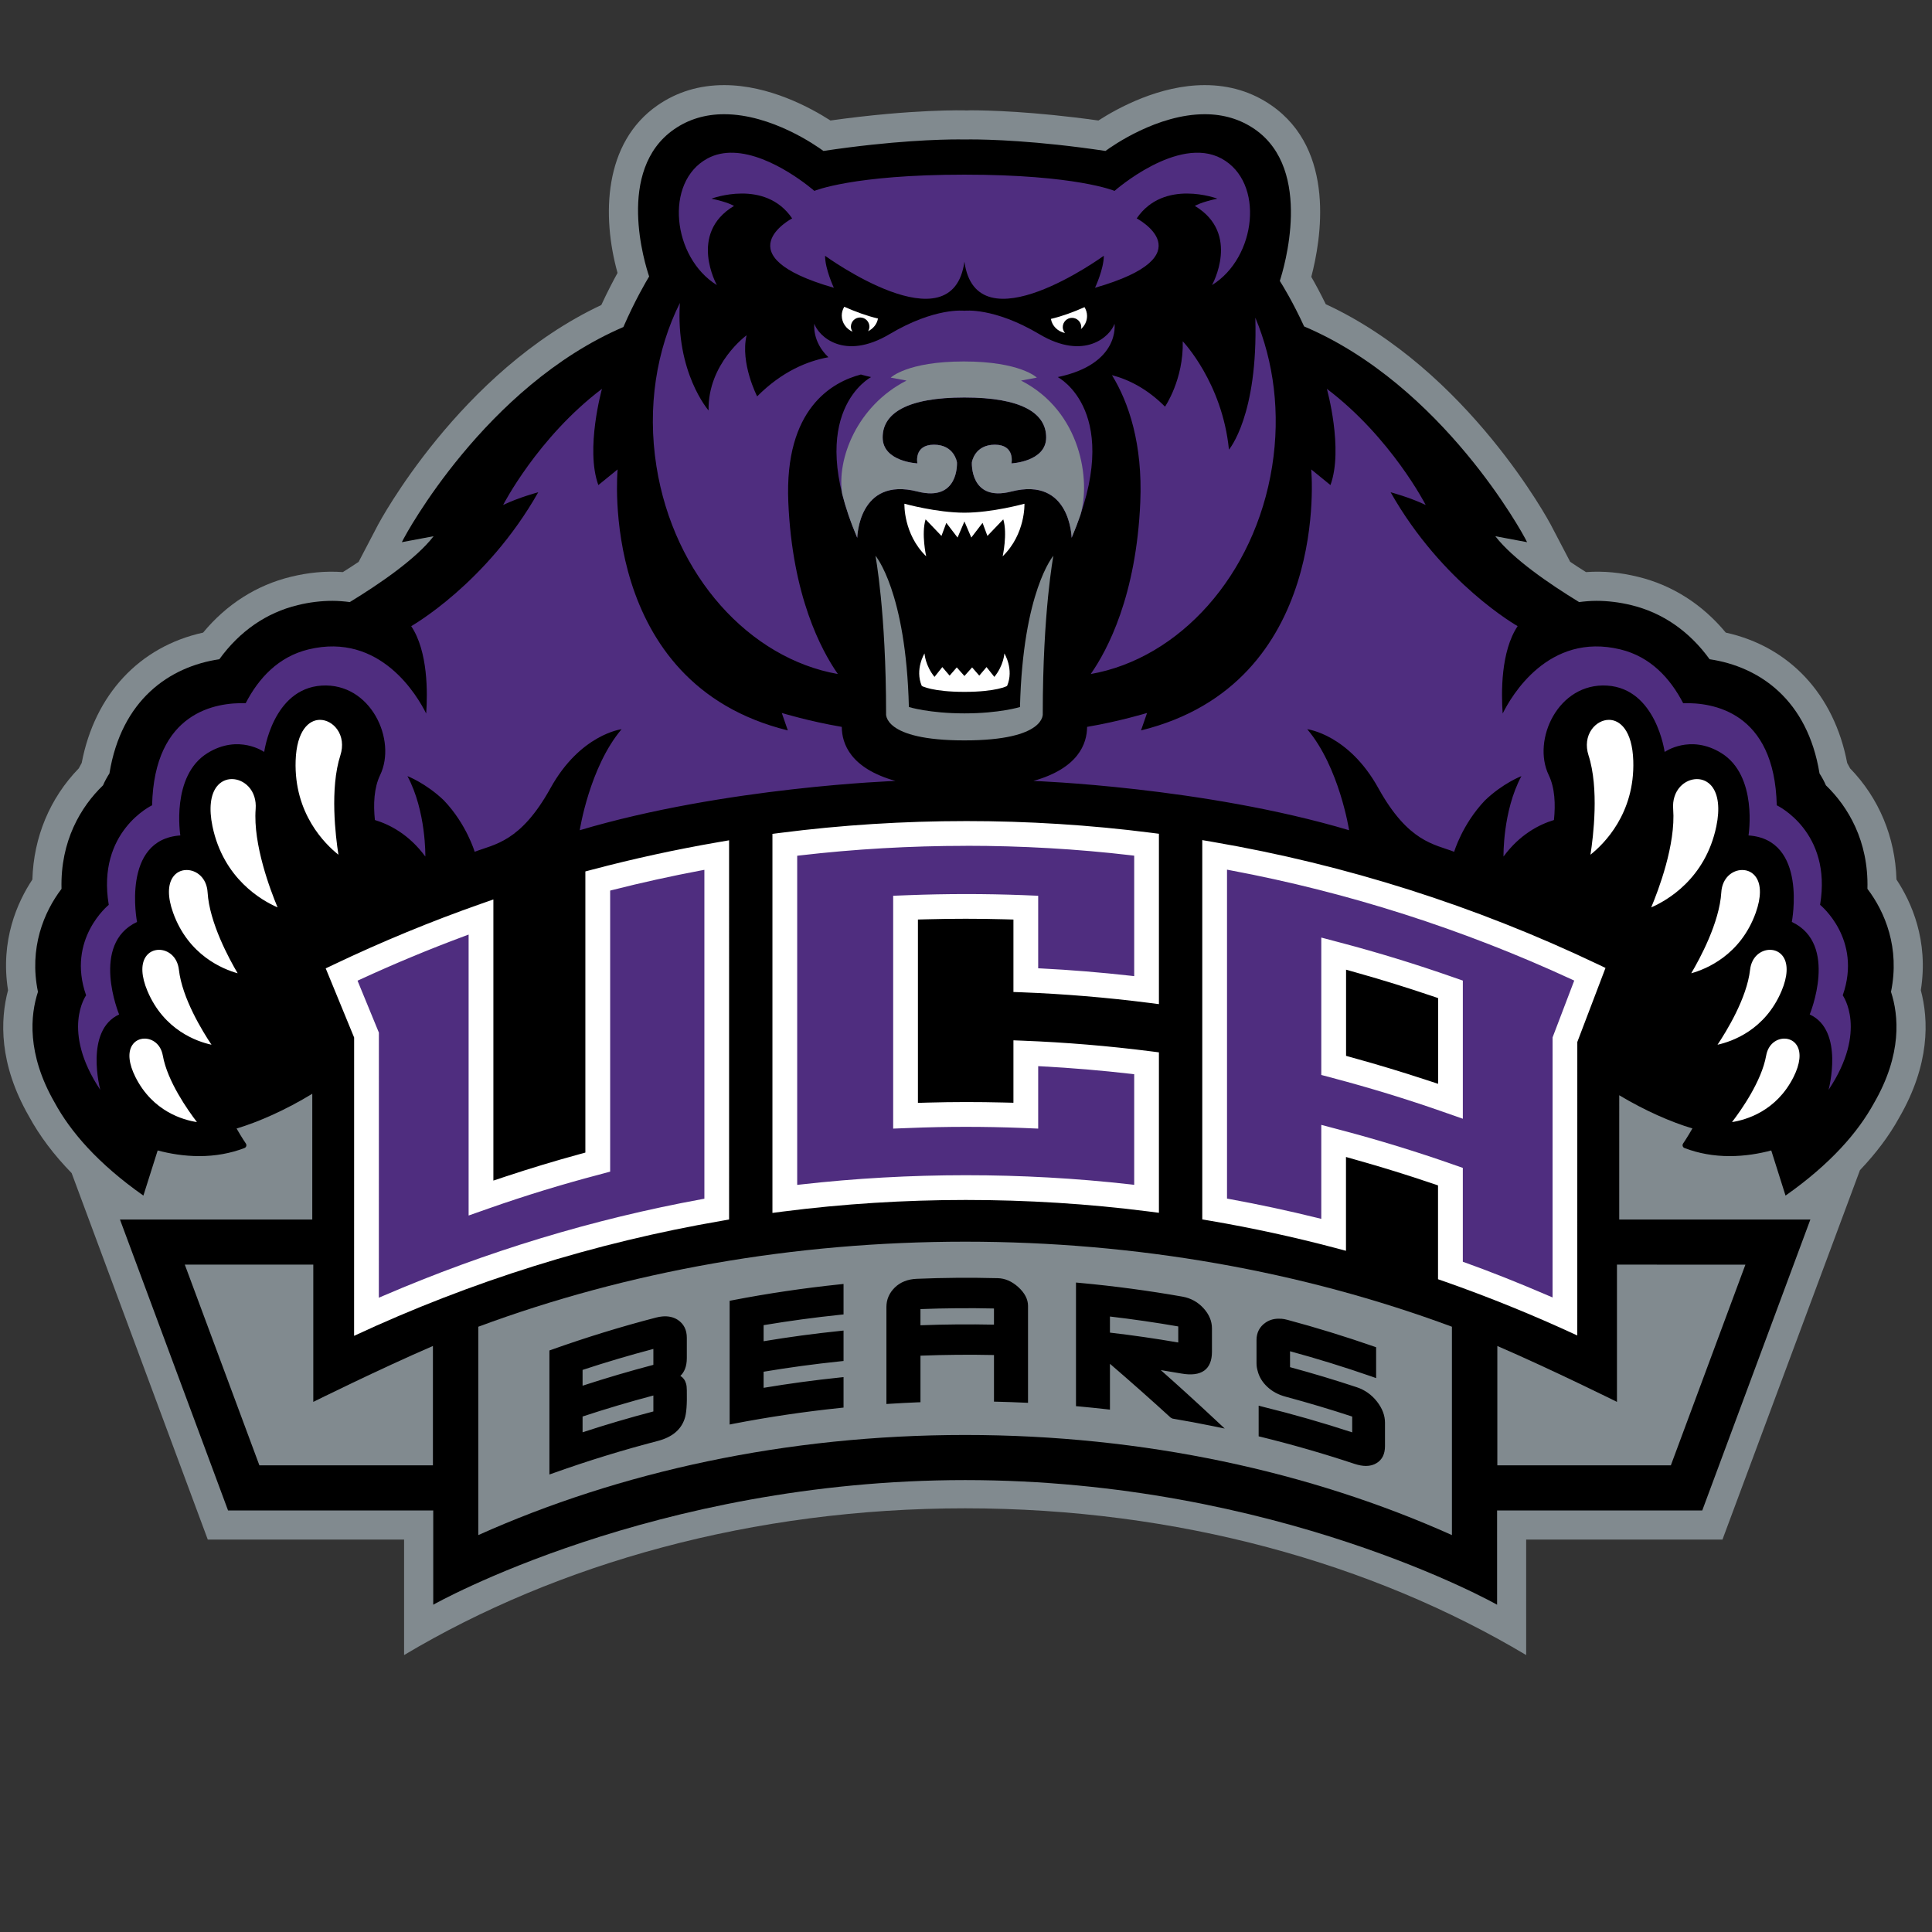 <svg width="201" height="201" viewBox="0 0 201 201" fill="none" xmlns="http://www.w3.org/2000/svg">
<rect x="0" y="0" width="201" height="201" fill="#333333" stroke="none"/>
<g clip-path="url(#clip0_15016_302732)">
<path d="M179.201 160.171L193.505 121.74C195.179 119.978 196.548 118.162 197.572 116.3C200.797 110.737 200.663 106.118 199.837 103.021C200.665 97.832 198.848 93.836 197.304 91.505C197.175 87.097 195.486 83.039 192.477 79.936C192.383 79.753 192.283 79.566 192.176 79.381C190.816 72.243 186.166 67.272 179.545 65.815C177.107 62.87 173.97 60.871 170.407 60.008C168.601 59.569 166.873 59.387 165.002 59.52C164.427 59.159 163.88 58.802 163.36 58.453L161.339 54.589C161.253 54.426 152.778 38.522 137.929 31.648C137.361 30.482 136.833 29.513 136.423 28.803C137.444 24.931 139.02 15.624 132.254 10.949C130.243 9.559 127.919 8.855 125.342 8.855C120.651 8.855 116.32 11.222 114.275 12.537C107.468 11.585 102.74 11.476 100.961 11.476C100.788 11.476 100.624 11.483 100.466 11.495V11.486C100.385 11.482 95.047 11.326 86.397 12.536C84.354 11.222 80.025 8.855 75.335 8.855C72.759 8.855 70.432 9.559 68.422 10.949C62.789 14.841 62.601 22.482 64.247 28.394C63.803 29.198 63.2 30.347 62.558 31.733C47.825 38.649 39.419 54.427 39.332 54.592L37.312 58.453C36.792 58.802 36.245 59.159 35.67 59.52C33.8 59.389 32.065 59.57 30.264 60.008C26.704 60.871 23.568 62.868 21.13 65.815C14.513 67.272 9.863 72.242 8.499 79.377C8.392 79.562 8.291 79.749 8.197 79.936C5.188 83.039 3.497 87.097 3.369 91.505C1.823 93.836 0.007 97.831 0.836 103.022C0.016 106.097 -0.125 110.678 3.014 116.142C4.122 118.182 5.608 120.154 7.454 122.047L21.616 160.171H42.04V172.188C58.036 162.642 78.322 156.921 100.412 156.921C122.499 156.921 142.784 162.642 158.779 172.188L158.778 160.171H179.201Z" fill="#818A8F"/>
<path d="M155.754 166.951L155.753 157.143H177.099L188.347 126.874H168.46L168.461 113.947C171.136 115.548 173.844 116.736 176.074 117.401C175.538 118.336 175.119 118.952 175.107 118.966C175.052 119.046 175.035 119.145 175.064 119.238C175.093 119.332 175.162 119.405 175.254 119.44C176.706 119.995 178.284 120.279 179.944 120.279C181.555 120.279 183.04 120.019 184.276 119.69L185.762 124.387C190.477 121.068 193.307 117.781 194.954 114.781C197.926 109.662 197.525 105.604 196.734 103.187C197.675 98.626 196.116 94.883 194.282 92.473C194.415 87.479 192.249 83.907 189.962 81.703C189.78 81.279 189.556 80.868 189.298 80.469C188.056 72.816 183.066 69.357 177.863 68.585C175.754 65.672 172.969 63.744 169.699 62.953C168.486 62.659 167.272 62.51 166.089 62.51C165.467 62.51 164.871 62.563 164.286 62.638C161.192 60.748 157.387 58.142 155.57 55.787L158.874 56.407L158.662 55.997C158.561 55.804 150.185 40.115 135.678 33.961C134.519 31.437 133.429 29.664 133.148 29.225C133.55 27.994 136.688 17.692 130.538 13.441C129.042 12.407 127.295 11.883 125.346 11.883C120.401 11.883 115.728 15.178 115.012 15.704C107.774 14.623 102.783 14.505 100.964 14.505C100.563 14.505 100.347 14.512 100.347 14.512C100.334 14.512 100.117 14.505 99.714 14.505C97.897 14.505 92.905 14.623 85.667 15.704C84.952 15.178 80.28 11.883 75.338 11.883C73.389 11.883 71.643 12.407 70.147 13.441C64 17.69 67.126 27.564 67.535 28.763C67.249 29.235 66.069 31.23 64.854 34.023C50.439 40.22 42.12 55.804 42.02 55.997L41.806 56.407L45.112 55.787C43.295 58.142 39.488 60.748 36.392 62.638C35.809 62.563 35.213 62.51 34.59 62.51C33.408 62.51 32.192 62.657 30.982 62.953C27.712 63.744 24.93 65.672 22.821 68.585C17.618 69.357 12.629 72.814 11.386 80.464C11.127 80.865 10.901 81.278 10.72 81.703C8.432 83.907 6.264 87.479 6.401 92.473C4.566 94.883 3.005 98.626 3.949 103.189C3.163 105.591 2.764 109.62 5.679 114.697C7.321 117.72 10.158 121.036 14.918 124.387L16.404 119.69C17.643 120.019 19.127 120.279 20.738 120.279C22.399 120.279 23.977 119.995 25.429 119.44C25.521 119.405 25.59 119.332 25.619 119.238C25.647 119.145 25.632 119.046 25.576 118.966C25.565 118.952 25.148 118.342 24.613 117.408C26.908 116.722 29.723 115.478 32.489 113.792L32.488 126.874H12.48L23.726 157.143H45.073V166.951C45.073 166.951 67.971 153.984 100.416 153.984C132.858 153.984 155.754 166.951 155.754 166.951Z" fill="black"/>
<path d="M87.836 31.915C87.673 32.185 87.575 32.498 87.575 32.829C87.575 33.578 88.038 34.219 88.696 34.509C88.597 34.357 88.525 34.184 88.525 33.99C88.525 33.458 88.955 33.029 89.489 33.029C90.021 33.029 90.451 33.458 90.451 33.99C90.451 34.162 90.394 34.316 90.316 34.456C90.843 34.196 91.24 33.724 91.343 33.138C90.179 32.865 88.98 32.422 87.836 31.915ZM112.83 31.956C111.688 32.464 110.493 32.906 109.333 33.178C109.461 33.922 110.053 34.489 110.804 34.648C110.662 34.48 110.567 34.274 110.567 34.035C110.567 33.502 110.998 33.068 111.53 33.068C112.059 33.068 112.494 33.502 112.494 34.035C112.494 34.112 112.466 34.176 112.449 34.245C112.841 33.908 113.094 33.42 113.094 32.872C113.094 32.538 112.993 32.224 112.83 31.956ZM94.093 52.407C94.093 52.407 93.966 55.552 96.356 57.877C96.356 57.877 95.835 55.534 96.297 54.032L97.948 55.755L98.452 54.397L99.622 55.926L100.336 54.251L101.052 55.926L102.223 54.397L102.728 55.755L104.377 54.032C104.836 55.534 104.314 57.877 104.314 57.877C106.707 55.552 106.581 52.407 106.581 52.407C106.581 52.407 103.232 53.339 100.336 53.339C97.447 53.339 94.093 52.407 94.093 52.407ZM96.185 67.982C96.185 67.982 95.16 69.629 95.901 71.366C95.901 71.366 96.987 71.98 100.336 71.98C103.688 71.98 104.773 71.366 104.773 71.366C105.515 69.629 104.492 67.982 104.492 67.982C104.492 67.982 104.428 69.222 103.45 70.423L102.636 69.402L101.88 70.291L101.137 69.434L100.336 70.329L99.54 69.434L98.795 70.291L98.036 69.402L97.223 70.423C96.246 69.222 96.185 67.982 96.185 67.982ZM33.286 74.891C32.133 74.891 30.862 76.009 30.757 79.142C30.574 84.652 33.828 87.828 35.209 88.921C34.911 87.015 34.301 82.013 35.414 78.573C35.73 77.589 35.606 76.605 35.07 75.867C34.626 75.257 33.959 74.891 33.286 74.891ZM167.391 74.891C166.719 74.891 166.053 75.257 165.607 75.867C165.073 76.605 164.947 77.59 165.262 78.571C166.378 82.012 165.765 87.015 165.467 88.921C166.846 87.825 170.101 84.65 169.922 79.14C169.817 76.008 168.545 74.891 167.391 74.891ZM24.121 81.053C23.517 81.053 22.971 81.317 22.583 81.794C21.891 82.644 21.722 84.125 22.105 85.966C23.247 91.446 27.266 93.703 28.879 94.402C28.135 92.631 26.318 87.855 26.597 84.17C26.668 83.258 26.407 82.433 25.864 81.847C25.398 81.345 24.763 81.053 24.121 81.053ZM176.545 81.055C175.906 81.055 175.269 81.343 174.802 81.847C174.262 82.433 174 83.258 174.072 84.17C174.353 87.855 172.533 92.629 171.788 94.402C173.403 93.702 177.422 91.447 178.564 85.966C178.947 84.126 178.776 82.645 178.084 81.794C177.698 81.317 177.15 81.055 176.545 81.055ZM100.466 85.423C93.999 85.424 87.532 85.833 81.191 86.648L80.362 86.754V126.188L81.436 126.049C93.96 124.443 106.974 124.438 119.5 126.038L120.571 126.175V109.483L119.74 109.378C115.338 108.816 110.86 108.444 106.425 108.271L105.435 108.232V114.727L104.405 114.702C101.778 114.637 99.162 114.637 96.531 114.71L95.499 114.74V95.664L96.479 95.639C99.142 95.569 101.8 95.567 104.457 95.639L105.435 95.666V103.204L106.353 103.238C110.687 103.406 115.111 103.772 119.5 104.33L120.571 104.468V86.742L119.738 86.636C113.399 85.826 106.933 85.42 100.467 85.422L100.466 85.423ZM125.081 87.413V126.864L125.871 126.999C130.213 127.74 134.575 128.687 138.835 129.811L140.032 130.129V120.369L141.309 120.733C143.846 121.445 146.408 122.244 148.924 123.095L149.608 123.326V133.087L150.245 133.309C154.904 134.943 159.558 136.832 164.095 138.939L164.099 108.407L167.032 100.702L166.24 100.322C153.481 94.242 140.011 89.964 126.196 87.594L125.088 87.403L125.081 87.413ZM75.852 87.423L74.738 87.615C70.32 88.377 65.903 89.338 61.609 90.475L60.9 90.662V119.911L60.159 120.114C57.717 120.782 55.19 121.547 52.649 122.386L51.33 122.825V93.577L50.058 94.022C44.859 95.847 39.693 97.98 34.698 100.362L33.886 100.747L36.843 107.942L36.839 138.977C49.014 133.305 61.87 129.283 75.063 127.013L75.853 126.874L75.852 87.423ZM19.418 90.513C18.832 90.513 18.328 90.772 17.998 91.242C17.434 92.041 17.436 93.36 18.008 94.953C19.599 99.394 23.203 100.835 24.726 101.257C23.843 99.767 21.786 95.988 21.598 92.84C21.508 91.313 20.431 90.513 19.418 90.513ZM181.257 90.513C180.245 90.513 179.171 91.312 179.079 92.84C178.891 95.987 176.834 99.768 175.951 101.257C177.474 100.835 181.073 99.395 182.666 94.953C183.236 93.36 183.243 92.042 182.678 91.242C182.347 90.772 181.842 90.513 181.257 90.513ZM16.544 98.816C15.972 98.816 15.468 99.082 15.16 99.546C14.639 100.33 14.703 101.588 15.336 103.092C17.063 107.196 20.518 108.37 22.004 108.69C21.075 107.306 18.95 103.854 18.614 100.896C18.451 99.469 17.427 98.816 16.544 98.816ZM184.141 98.816C183.26 98.816 182.235 99.469 182.072 100.896C181.737 103.852 179.613 107.301 178.686 108.69C180.171 108.365 183.627 107.183 185.35 103.092C185.985 101.588 186.047 100.33 185.528 99.546C185.221 99.082 184.715 98.816 184.141 98.816ZM140.041 100.883L141.319 101.245C143.88 101.967 146.442 102.763 148.934 103.608L149.618 103.838V112.758L148.298 112.326C145.836 111.516 143.304 110.75 140.778 110.054L140.041 109.848V100.883ZM15.049 108.054C14.495 108.054 14.019 108.313 13.74 108.764C13.278 109.512 13.401 110.672 14.083 112.038C15.886 115.644 19.075 116.524 20.488 116.737C19.534 115.489 17.415 112.491 16.939 109.82C16.72 108.599 15.832 108.054 15.049 108.054ZM185.635 108.054C184.851 108.054 183.964 108.599 183.747 109.82C183.27 112.491 181.152 115.487 180.195 116.737C181.611 116.519 184.8 115.635 186.602 112.038C187.285 110.672 187.407 109.512 186.945 108.764C186.666 108.313 186.187 108.054 185.635 108.054Z" fill="white"/>
<path d="M76.302 15.891C75.366 15.863 74.446 16.03 73.598 16.49C69.076 18.943 69.957 26.807 74.582 29.659C74.582 29.659 71.565 24.293 76.366 21.423C76.366 21.423 75.758 21.034 74.021 20.668C74.021 20.668 79.586 18.564 82.413 22.721C82.413 22.721 75.06 26.581 86.752 29.94C86.752 29.94 85.838 28.003 85.838 26.61C85.838 26.61 99.096 36.259 100.335 27.22C101.577 36.259 114.837 26.61 114.837 26.61C114.837 28.003 113.922 29.94 113.922 29.94C125.614 26.581 118.26 22.721 118.26 22.721C121.09 18.564 126.652 20.668 126.652 20.668C124.917 21.034 124.307 21.423 124.307 21.423C129.11 24.293 126.093 29.659 126.093 29.659C130.719 26.807 131.599 18.944 127.077 16.49C122.551 14.039 115.953 19.859 115.953 19.859C115.953 19.859 111.969 18.171 100.335 18.171C88.703 18.171 84.722 19.859 84.722 19.859C84.722 19.859 80.362 16.018 76.302 15.891ZM70.734 31.518C68.309 36.369 67.313 42.323 68.295 48.521C70.106 59.92 78.002 68.51 87.17 70.124C85.432 67.635 82.426 61.989 82.013 52.23C81.601 42.498 86.578 39.744 89.564 38.964C89.899 39.061 90.25 39.152 90.63 39.231C90.63 39.231 83.59 42.852 89.185 55.953C89.185 55.953 89.297 49.562 95.463 51.139C99.807 52.248 99.558 48.098 99.558 48.098C99.558 48.098 99.295 46.265 97.168 46.265C95.037 46.265 95.442 48.21 95.442 48.21C95.442 48.21 91.83 48.04 91.83 45.51C91.83 42.975 94.394 41.353 100.335 41.353C106.279 41.353 108.84 42.975 108.84 45.51C108.84 48.04 105.23 48.21 105.23 48.21C105.23 48.21 105.639 46.265 103.505 46.265C101.375 46.265 101.113 48.098 101.113 48.098C101.113 48.098 100.867 52.248 105.211 51.139C111.38 49.562 111.487 55.953 111.487 55.953C117.083 42.851 110.044 39.231 110.044 39.231C116.574 37.865 115.95 33.687 115.95 33.687C115.532 34.941 112.873 37.584 108.128 34.764C103.376 31.939 100.335 32.329 100.335 32.329C100.335 32.329 97.294 31.939 92.545 34.764C87.799 37.584 85.141 34.941 84.722 33.687C84.722 33.687 84.458 35.528 86.185 37.166C84.006 37.562 81.355 38.642 78.772 41.238C78.772 41.238 76.99 37.777 77.674 34.882C77.674 34.882 73.622 37.817 73.718 42.702C73.718 42.702 70.272 38.782 70.734 31.518ZM130.601 33.051C130.897 43.259 127.856 46.777 127.856 46.777C127.164 39.792 123.05 35.507 123.05 35.507C123.146 39.482 121.205 42.306 121.205 42.306C119.379 40.472 117.467 39.5 115.686 39.03C117.443 41.891 118.887 46.22 118.633 52.231C118.219 61.989 115.214 67.638 113.476 70.125C122.645 68.513 130.54 59.92 132.35 48.522C133.234 42.96 132.51 37.6 130.601 33.051ZM62.629 40.452C55.935 45.52 52.343 52.538 52.343 52.538C54.008 51.737 55.997 51.214 55.997 51.214C50.615 60.724 42.78 65.142 42.78 65.142C44.54 67.77 44.49 72.111 44.339 74.235C43.447 72.437 39.585 65.747 32.094 67.562C28.959 68.322 26.903 70.564 25.559 73.16C22.527 73.065 16.049 74.008 15.824 83.78C15.824 83.78 10.04 86.499 11.315 94.137C11.315 94.137 6.901 97.693 8.959 103.553C8.959 103.553 6.314 107.212 10.433 113.386C10.433 113.386 8.765 107.211 12.394 105.542C12.394 105.542 9.353 98.216 14.256 95.916C14.256 95.916 12.586 87.337 18.762 86.917C18.762 86.917 17.757 80.7 21.606 78.338C24.84 76.351 27.488 78.233 27.488 78.233C27.488 78.233 28.371 71.643 33.468 71.327C38.565 71.013 41.311 76.979 39.546 80.639C38.905 81.973 38.832 83.68 39.003 85.313C40.54 85.778 42.556 86.81 44.251 89.113C44.251 89.113 44.348 84.403 42.39 80.745C42.39 80.745 44.298 81.471 46.176 83.266C48.544 85.751 49.382 88.617 49.382 88.617C51.441 87.823 54.149 87.625 57.266 82.004C60.376 76.384 64.669 75.865 64.669 75.865C61.331 79.806 60.314 86.374 60.314 86.374C75.456 81.87 93.16 81.246 93.16 81.246C88.49 79.933 87.586 77.385 87.576 75.624L87.531 75.614C84.214 75.052 81.334 74.175 81.334 74.175L81.963 75.99C62.129 71.11 64.255 48.837 64.255 48.837L62.251 50.466C60.876 46.71 62.628 40.453 62.628 40.453L62.629 40.452ZM138.043 40.452C138.043 40.452 139.792 46.71 138.417 50.465L136.415 48.837C136.415 48.837 138.542 71.11 118.709 75.99L119.337 74.175C119.337 74.175 116.456 75.052 113.142 75.614L113.099 75.624C113.086 77.385 112.181 79.933 107.51 81.246C107.51 81.246 125.217 81.87 140.357 86.374C140.357 86.374 139.339 79.806 136.001 75.865C136.001 75.865 140.294 76.383 143.404 82.004C146.52 87.625 149.23 87.823 151.288 88.617C151.288 88.617 152.129 85.751 154.496 83.266C156.373 81.471 158.283 80.745 158.283 80.745C156.322 84.403 156.421 89.113 156.421 89.113C158.115 86.81 160.132 85.778 161.668 85.313C161.84 83.68 161.769 81.973 161.126 80.639C159.362 76.979 162.105 71.013 167.202 71.327C172.298 71.643 173.186 78.233 173.186 78.233C173.186 78.233 175.831 76.351 179.067 78.338C182.913 80.7 181.91 86.917 181.91 86.917C188.087 87.337 186.416 95.916 186.416 95.916C191.32 98.216 188.277 105.541 188.277 105.541C191.908 107.211 190.239 113.385 190.239 113.385C194.358 107.212 191.713 103.553 191.713 103.553C193.77 97.692 189.356 94.136 189.356 94.136C190.633 86.499 184.849 83.78 184.849 83.78C184.624 74.008 178.144 73.065 175.113 73.16C173.767 70.564 171.713 68.322 168.578 67.562C161.087 65.746 157.223 72.437 156.334 74.235C156.181 72.111 156.13 67.769 157.891 65.141C157.891 65.141 150.055 60.723 144.676 51.213C144.676 51.213 146.663 51.737 148.327 52.538C148.327 52.538 144.737 45.52 138.044 40.452H138.043ZM100.468 87.999C94.693 88.001 88.918 88.334 83.234 88.995L82.938 89.029V123.273L83.312 123.231C94.641 121.948 106.315 121.944 117.626 123.222L117.999 123.265V111.76L117.703 111.724C114.615 111.368 111.471 111.103 108.363 110.938L108.01 110.92V117.417L106.328 117.347C102.383 117.194 98.404 117.197 94.611 117.353L92.923 117.417V93.192L94.484 93.132C98.419 92.979 102.488 92.977 106.455 93.128L108.01 93.192V100.738L108.33 100.754C111.381 100.908 114.507 101.164 117.625 101.513L117.999 101.554V89.02L117.703 88.986C112.039 88.32 106.271 87.992 100.492 87.993L100.468 87.999ZM127.655 90.477V124.697L127.93 124.748C130.967 125.302 134.034 125.96 137.044 126.703L137.462 126.808V117.028L139.501 117.568C143.412 118.6 147.312 119.798 151.098 121.123L152.188 121.505V131.267L152.409 131.347C155.14 132.33 157.968 133.453 161.055 134.782L161.524 134.982L161.526 107.93L163.779 102.017L163.496 101.886C152.159 96.651 140.233 92.838 128.054 90.554L127.655 90.477ZM73.282 90.496L72.884 90.569C69.853 91.14 66.775 91.818 63.733 92.59L63.479 92.653V121.894L62.271 122.219C58.455 123.222 54.634 124.393 50.915 125.699L48.754 126.459V97.231L48.3 97.4C44.689 98.74 41.052 100.253 37.491 101.894L37.197 102.028L39.418 107.431L39.414 135.01L39.883 134.81C50.58 130.208 61.724 126.826 73.006 124.762L73.282 124.711V90.496ZM137.462 97.541L139.502 98.081C143.37 99.101 147.271 100.299 151.099 101.638L152.189 102.017V116.392L150.027 115.635C146.296 114.331 142.475 113.161 138.667 112.156L137.463 111.835V97.541H137.462Z" fill="#4F2D7F"/>
<path d="M100.27 37.606C94.382 37.606 92.668 39.286 92.668 39.286L94.313 39.594C89.16 42.224 87.026 47.763 87.625 51.399C87.968 52.77 88.476 54.287 89.186 55.951C89.186 55.951 89.295 49.563 95.462 51.138C99.806 52.249 99.559 48.097 99.559 48.097C99.559 48.097 99.294 46.266 97.167 46.266C95.037 46.266 95.444 48.21 95.444 48.21C95.444 48.21 91.829 48.039 91.829 45.508C91.829 42.974 94.395 41.352 100.336 41.352C106.279 41.352 108.841 42.974 108.841 45.508C108.841 48.039 105.23 48.21 105.23 48.21C105.23 48.21 105.639 46.266 103.506 46.266C101.376 46.266 101.112 48.097 101.112 48.097C101.112 48.097 100.866 52.249 105.212 51.138C111.379 49.563 111.489 55.951 111.489 55.951C111.841 55.125 112.142 54.341 112.401 53.586C113.479 50.043 112.515 42.804 106.226 39.594L107.872 39.286C107.872 39.286 106.157 37.606 100.27 37.606ZM91.08 57.817C91.08 57.817 92.186 63.654 92.186 74.231C92.186 74.231 91.777 77.029 100.336 77.029C108.9 77.029 108.486 74.231 108.486 74.231C108.486 63.654 109.592 57.817 109.592 57.817C109.592 57.817 106.417 61.494 106.116 73.557C106.116 73.557 103.983 74.218 100.336 74.218C96.694 74.218 94.558 73.557 94.558 73.557C94.257 61.493 91.08 57.817 91.08 57.817ZM100.412 129.181C82.576 129.181 65.34 132.249 49.761 138.029V159.706C64.45 153.12 81.809 149.291 100.412 149.291C119.013 149.291 136.367 153.12 151.055 159.706V138.029C135.476 132.249 118.245 129.181 100.412 129.181ZM19.227 131.569L26.986 152.45H45.04V140.032C39.424 142.458 32.594 145.848 32.594 145.848V131.569H19.227ZM168.224 131.569V145.848C168.224 145.847 161.391 142.459 155.778 140.033V152.451H173.83L181.588 131.57L168.224 131.569Z" fill="#818A8F"/>
<path d="M99.589 132.939C98.184 132.95 96.777 132.985 95.371 133.044C94.433 133.084 93.666 133.39 93.091 133.952C92.513 134.52 92.22 135.202 92.22 135.976V146.069L92.619 146.043C93.546 145.984 94.473 145.936 95.402 145.897L95.763 145.884V141.04C98.296 140.943 100.864 140.92 103.411 140.974V145.822L103.778 145.831C104.706 145.855 105.634 145.884 106.562 145.929L106.953 145.947V135.86C106.953 135.176 106.613 134.517 105.942 133.907C105.278 133.305 104.554 132.991 103.796 132.978C102.398 132.943 100.995 132.929 99.589 132.939ZM111.943 133.432V146.295L112.286 146.323C113.213 146.407 114.136 146.505 115.058 146.606L115.476 146.655V141.886C117.603 143.717 119.731 145.601 121.8 147.492L121.99 147.588C123.367 147.82 124.74 148.075 126.115 148.355L127.417 148.623L126.447 147.715C124.572 145.962 122.666 144.225 120.763 142.541C121.474 142.653 122.183 142.772 122.892 142.896C125 143.275 126.088 142.474 126.089 140.635V138.2C126.089 137.444 125.791 136.733 125.196 136.089C124.61 135.452 123.876 135.049 123.022 134.899C119.524 134.281 115.934 133.8 112.354 133.47L111.943 133.432ZM87.759 133.58L87.345 133.623C83.615 134.012 79.871 134.567 76.214 135.272L75.91 135.331V148.204L76.357 148.114C80.011 147.409 83.734 146.86 87.423 146.477L87.76 146.44V143.272L87.345 143.315C84.717 143.587 82.061 143.948 79.443 144.385V142.711C82.051 142.272 84.735 141.909 87.423 141.628L87.76 141.593V138.427L87.345 138.472C84.716 138.743 82.059 139.102 79.443 139.538V137.866C82.087 137.424 84.77 137.059 87.423 136.784L87.76 136.75V133.58H87.759ZM99.588 136.105C100.864 136.094 102.139 136.103 103.41 136.132V137.813C100.865 137.759 98.304 137.781 95.761 137.877V136.195C97.036 136.146 98.312 136.115 99.588 136.105ZM68.902 136.961C68.695 136.979 68.481 137.016 68.257 137.075C64.616 138.02 60.966 139.144 57.409 140.411L57.16 140.501V153.403L57.662 153.225C61.191 151.969 64.818 150.852 68.446 149.909C69.906 149.529 70.84 148.758 71.221 147.621C71.414 147.083 71.487 146.106 71.455 144.64C71.455 144.358 71.429 144.126 71.371 143.933C71.27 143.58 71.068 143.314 70.784 143.143C71.171 142.777 71.455 142.199 71.455 141.295V139.175C71.455 138.358 71.142 137.734 70.52 137.318C70.069 137.023 69.522 136.904 68.902 136.961ZM115.475 136.967C117.867 137.247 120.255 137.594 122.582 137.999V139.669C120.231 139.262 117.842 138.917 115.475 138.642V136.967ZM133.3 137.205C132.676 137.15 132.126 137.28 131.666 137.599C131.05 138.023 130.725 138.645 130.725 139.398V141.83C130.725 142.103 130.766 142.367 130.835 142.597C130.987 143.235 131.332 143.805 131.858 144.291C132.373 144.771 132.994 145.105 133.754 145.308C136.092 145.938 138.422 146.632 140.679 147.376V149.019C137.633 148.021 134.522 147.128 131.427 146.368L130.947 146.242V149.431L131.232 149.5C134.467 150.294 137.726 151.236 140.92 152.296C141.356 152.439 141.753 152.512 142.11 152.512C142.532 152.512 142.906 152.412 143.217 152.217C143.797 151.867 144.091 151.272 144.091 150.448V148.014C144.091 147.257 143.807 146.515 143.249 145.803C142.696 145.1 141.993 144.605 141.157 144.324C138.88 143.57 136.546 142.867 134.212 142.236V140.581C137.023 141.344 139.866 142.224 142.667 143.197L143.168 143.375V140.164L142.917 140.076C139.945 139.044 136.922 138.111 133.932 137.311C133.709 137.25 133.493 137.212 133.285 137.195L133.3 137.205ZM67.975 140.34V141.995C65.495 142.649 63.022 143.376 60.61 144.165V142.522C63.031 141.724 65.503 140.992 67.975 140.34ZM67.975 145.184V146.843C65.5 147.491 63.027 148.219 60.61 149.011V147.37C63.022 146.573 65.496 145.841 67.975 145.184Z" fill="black"/>
</g>
<defs>
<clipPath id="clip0_15016_302732">
<rect width="200" height="200" fill="white" transform="translate(0.336 0.773)"/>
</clipPath>
</defs>
</svg>
